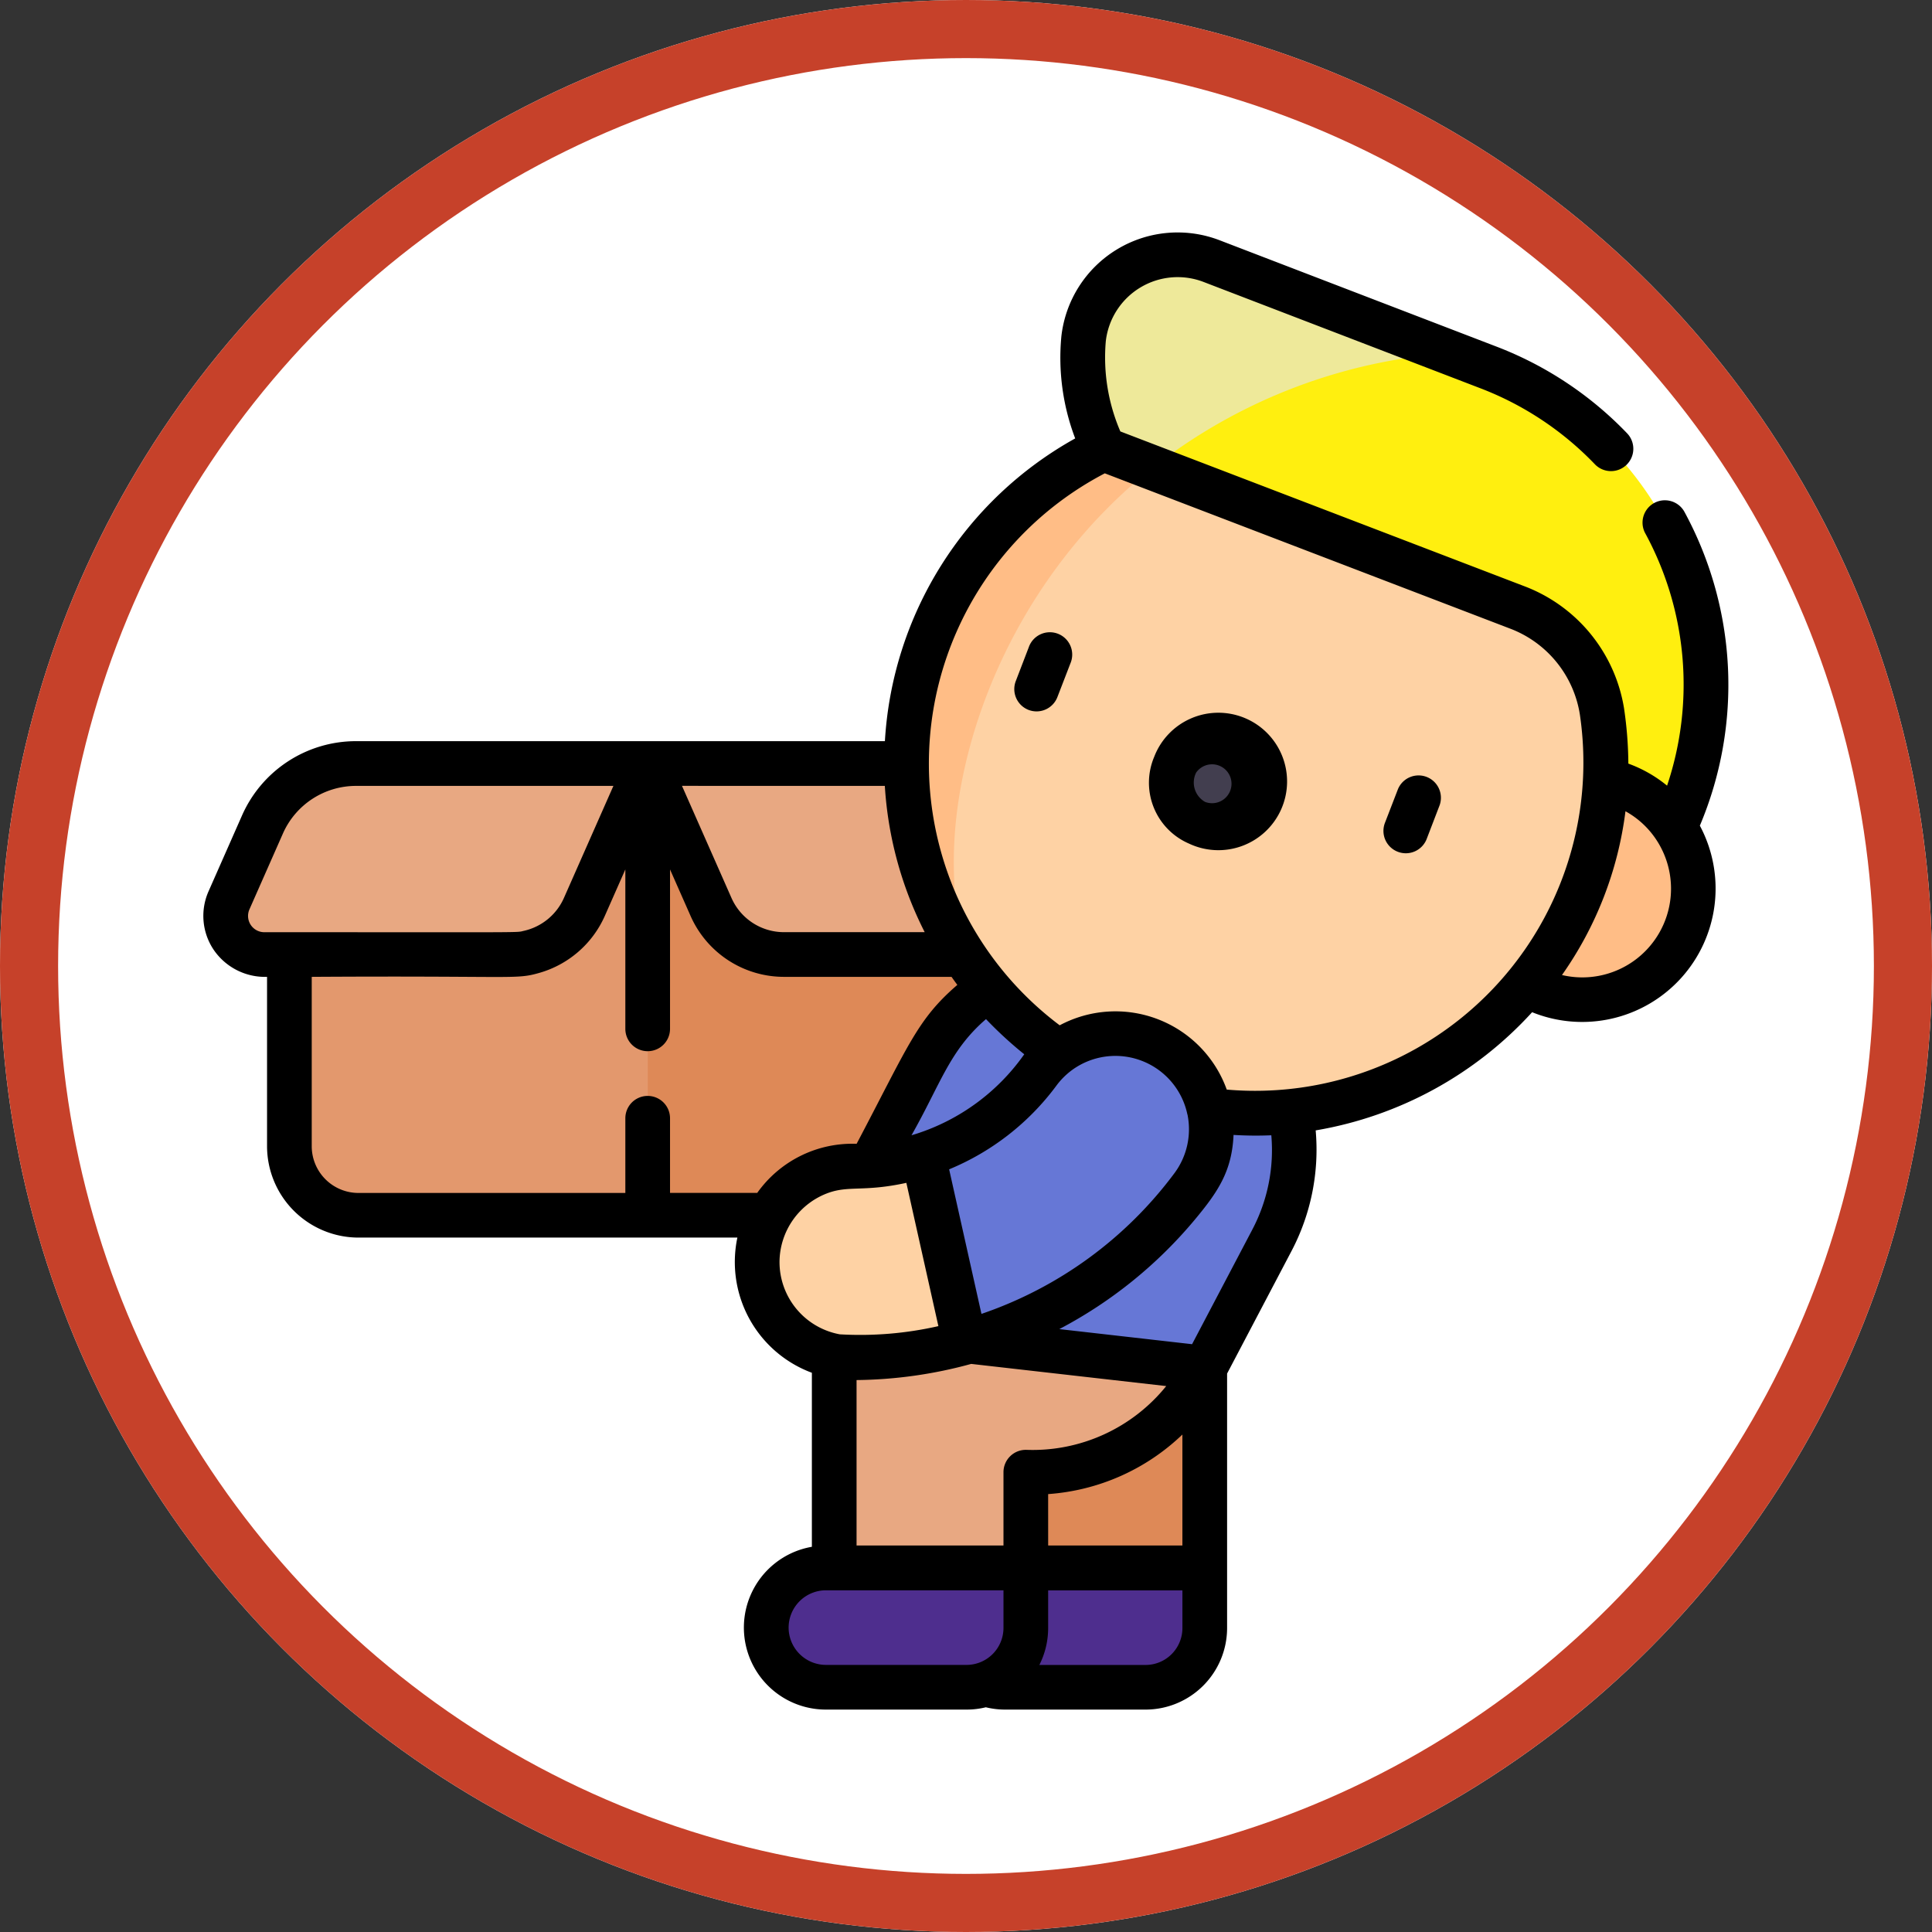 <svg xmlns="http://www.w3.org/2000/svg" width="133" height="133" viewBox="0 0 133 133">
  <rect x="0" y="0" width="133" height="133" fill="#333333" stroke="none"/>
  <g id="Grupo_163243" data-name="Grupo 163243" transform="translate(-1077 -5759.694)">
    <g id="Grupo_163126" data-name="Grupo 163126" transform="translate(0 3190.693)">
      <g id="Elipse_18059" data-name="Elipse 18059" transform="translate(1077 2569.001)" fill="#fff" stroke="#c6412a" stroke-width="4">
        <circle cx="66.5" cy="66.5" r="66.5" stroke="none"/>
        <circle cx="66.5" cy="66.5" r="64.5" fill="none"/>
      </g>
    </g>
    <g id="Grupo_163130" data-name="Grupo 163130" transform="translate(1090.998 5400.576)">
      <g id="Grupo_158146" data-name="Grupo 158146" transform="translate(1.538 376.651)">
        <path id="Trazado_197557" data-name="Trazado 197557" d="M104.591,384.8l-19.009-7.3a6.518,6.518,0,0,0-8.83,5.334,14.622,14.622,0,0,0,1.367,7.589l34.562,22.814a7.5,7.5,0,0,1,1.16.343,7.622,7.622,0,0,1,3.639,2.921l.563-1.464A23.4,23.4,0,0,0,104.591,384.8Z" transform="translate(-17.681 -377.06)" fill="#ffef0f"/>
        <path id="Trazado_197558" data-name="Trazado 197558" d="M83.816,472.612v13.76l-6.6,4.108-6.6-4.108v-19.5Z" transform="translate(-16.406 -395.967)" fill="#de8957"/>
        <path id="Trazado_197559" data-name="Trazado 197559" d="M35.464,452.526H60.133v-31.1H35.464L23.13,436.975Z" transform="translate(-6.408 -386.4)" fill="#de8957"/>
        <path id="Trazado_197560" data-name="Trazado 197560" d="M7.506,429.094v18.677a4.753,4.753,0,0,0,4.754,4.753H32.175v-31.1Z" transform="translate(-3.118 -386.4)" fill="#e3986d"/>
        <path id="Trazado_197561" data-name="Trazado 197561" d="M10.92,421.425a7.036,7.036,0,0,0-6.437,4.194L2.178,430.84a2.659,2.659,0,0,0,2.432,3.733H21.621a5.491,5.491,0,0,0,5.023-3.272L31,421.425Z" transform="translate(-1.948 -386.4)" fill="#e8a882"/>
        <path id="Trazado_197562" data-name="Trazado 197562" d="M58.838,421.425a7.036,7.036,0,0,1,6.436,4.194l2.306,5.222a2.659,2.659,0,0,1-2.432,3.733H48.137a5.49,5.49,0,0,1-5.022-3.272l-4.362-9.876Z" transform="translate(-9.697 -386.4)" fill="#e8a882"/>
        <path id="Trazado_197563" data-name="Trazado 197563" d="M124.622,426.1a7.641,7.641,0,1,0,.755,6.949A7.618,7.618,0,0,0,124.622,426.1Z" transform="translate(-24.823 -386.662)" fill="#ffbd86"/>
        <path id="Trazado_197564" data-name="Trazado 197564" d="M55.02,469.593v16.66l5.184,4.108,8.007-4.108v-6.583a13.433,13.433,0,0,0,12.319-7.176L67.33,466.3Z" transform="translate(-13.121 -395.847)" fill="#e8a882"/>
        <g id="Grupo_158143" data-name="Grupo 158143" transform="translate(43.112 48.174)">
          <path id="Trazado_197565" data-name="Trazado 197565" d="M85.473,457.764l-4.618,8.787-20.438-1-3.861-10.4c.156-.373.328-.742.519-1.105l4.621-8.786a13.431,13.431,0,1,1,23.777,12.5Z" transform="translate(-56.556 -438.08)" fill="#6677d6"/>
        </g>
        <path id="Trazado_197566" data-name="Trazado 197566" d="M80.864,392.234a37.432,37.432,0,0,1,21.2-8.4L85.582,377.5a6.518,6.518,0,0,0-8.83,5.334,14.622,14.622,0,0,0,1.367,7.589Z" transform="translate(-17.681 -377.06)" fill="#eee99a"/>
        <path id="Trazado_197567" data-name="Trazado 197567" d="M109.207,412.06a9.11,9.11,0,0,0-5.754-7.132L74.885,393.985a24.073,24.073,0,0,0,2.207,44.251c16.941,6.235,34.864-7.986,32.115-26.176Z" transform="translate(-14.447 -380.623)" fill="#fed2a4"/>
        <g id="Grupo_158144" data-name="Grupo 158144" transform="translate(64.272 32.125)">
          <ellipse id="Elipse_18281" data-name="Elipse 18281" cx="3.183" cy="2.844" rx="3.183" ry="2.844" transform="matrix(0.359, -0.933, 0.933, 0.359, 0, 5.942)" fill="#423e4f"/>
        </g>
        <path id="Trazado_197568" data-name="Trazado 197568" d="M68.808,491.572a4.108,4.108,0,0,0,0,8.217h9.686a4.074,4.074,0,0,0,4.074-4.075v-4.142Z" transform="translate(-15.159 -401.167)" fill="#4e2e8e"/>
        <path id="Trazado_197569" data-name="Trazado 197569" d="M53.2,491.572a4.108,4.108,0,0,0,0,8.217H62.89a4.075,4.075,0,0,0,4.074-4.075v-4.142Z" transform="translate(-11.874 -401.167)" fill="#4e2e8e"/>
        <path id="Trazado_197570" data-name="Trazado 197570" d="M62.611,468.477A28.794,28.794,0,0,1,54.9,469.53a6.6,6.6,0,1,1,0-13.191,15.723,15.723,0,0,0,4.83-.761L64.7,460.63Z" transform="translate(-11.707 -393.59)" fill="#fed2a4"/>
        <g id="Grupo_158145" data-name="Grupo 158145" transform="translate(48.02 53.617)">
          <path id="Trazado_197571" data-name="Trazado 197571" d="M81.329,455.483a29.151,29.151,0,0,1-15.671,10.762l-2.884-12.9a15.9,15.9,0,0,0,7.937-5.688,6.595,6.595,0,1,1,10.618,7.825Z" transform="translate(-62.774 -444.974)" fill="#6677d6"/>
        </g>
        <path id="Trazado_197572" data-name="Trazado 197572" d="M64.571,422.4c0-8.491,4.321-19.667,13.7-27.122l-3.381-1.295a24.072,24.072,0,0,0-9.7,34.736A32.638,32.638,0,0,1,64.571,422.4Z" transform="translate(-14.447 -380.623)" fill="#ffbd86"/>
      </g>
      <g id="Grupo_158147" data-name="Grupo 158147" transform="translate(0.001 375.119)">
        <path id="Trazado_197573" data-name="Trazado 197573" d="M71.692,415.339a1.537,1.537,0,0,0,1.987-.883l.9-2.33a1.538,1.538,0,1,0-2.871-1.1l-.894,2.329A1.537,1.537,0,0,0,71.692,415.339Z" transform="translate(-14.886 -382.47)"/>
        <path id="Trazado_197574" data-name="Trazado 197574" d="M85.223,425.993a4.731,4.731,0,1,0-2.4-5.976A4.565,4.565,0,0,0,85.223,425.993Zm.474-4.872a1.339,1.339,0,1,1,.628,2A1.531,1.531,0,0,1,85.7,421.122Z" transform="translate(-17.366 -383.918)"/>
        <path id="Trazado_197575" data-name="Trazado 197575" d="M103.893,427.71a1.538,1.538,0,0,0,1.987-.884l.894-2.329a1.538,1.538,0,0,0-2.871-1.1l-.9,2.33A1.539,1.539,0,0,0,103.893,427.71Z" transform="translate(-21.665 -385.074)"/>
        <path id="Trazado_197576" data-name="Trazado 197576" d="M4.386,426.365v11.658a6.3,6.3,0,0,0,6.291,6.291H36.764a8.13,8.13,0,0,0,5.128,9.306V465.6a5.645,5.645,0,0,0,.969,11.207h9.685a5.609,5.609,0,0,0,1.322-.159,5.585,5.585,0,0,0,1.311.159h9.685a5.618,5.618,0,0,0,5.612-5.612v-17.52l4.442-8.45a15,15,0,0,0,1.656-8.29,26.027,26.027,0,0,0,14.9-8.136,9.185,9.185,0,0,0,11.547-12.842,24.941,24.941,0,0,0-1.083-21.642,1.538,1.538,0,0,0-2.7,1.47,21.839,21.839,0,0,1,1.526,17.418,9.089,9.089,0,0,0-2.665-1.517,27.132,27.132,0,0,0-.3-3.822,10.843,10.843,0,0,0-6.723-8.338L63.127,388.818a12.875,12.875,0,0,1-1-6.22,4.978,4.978,0,0,1,6.749-4.063l19.006,7.3a21.655,21.655,0,0,1,7.922,5.253,1.538,1.538,0,0,0,2.219-2.13,24.712,24.712,0,0,0-9.039-5.994l-19.006-7.3a8.053,8.053,0,0,0-10.91,6.6,15.6,15.6,0,0,0,.951,7.035,25.547,25.547,0,0,0-13.1,20.841H10.507a8.577,8.577,0,0,0-7.842,5.11L.36,420.473a4.181,4.181,0,0,0,.323,3.986,4.275,4.275,0,0,0,3.7,1.906Zm33.741,14.873h-6V436.1a1.538,1.538,0,1,0-3.076,0v5.142H10.678a3.219,3.219,0,0,1-3.216-3.215V426.365c14.1-.088,14,.2,15.651-.268a7.049,7.049,0,0,0,4.522-3.921l1.416-3.206v10.975a1.538,1.538,0,1,0,3.076,0V418.97l1.416,3.206a7.03,7.03,0,0,0,6.428,4.189H51.506c.13.186.263.371.4.553-2.762,2.383-3.343,4.126-6.934,10.941a8.027,8.027,0,0,0-6.842,3.38Zm29.621-5.4a5.069,5.069,0,0,1-.882,4.022,27.688,27.688,0,0,1-13.3,9.707c-.439-1.966-1.78-7.963-2.225-9.952a17.489,17.489,0,0,0,7.382-5.758,5.083,5.083,0,0,1,1.075-1.074h0a5.063,5.063,0,0,1,7.945,3.057Zm-22.78,18.284a30.886,30.886,0,0,0,7.892-1.112l13.426,1.526a11.818,11.818,0,0,1-9.618,4.391,1.538,1.538,0,0,0-1.586,1.537v5.046H44.968Zm8.908-24.85a27.28,27.28,0,0,0,2.636,2.423,14.531,14.531,0,0,1-7.434,5.476h0c-.109.035-.219.066-.328.1C50.752,433.744,51.364,431.442,53.876,429.277Zm4.281,32.7a14.854,14.854,0,0,0,9.242-4.1v7.639H58.158ZM39.664,446a5.094,5.094,0,0,1,3.4-4.778c1.425-.494,2.451-.047,5.332-.676l2.205,9.863a24.269,24.269,0,0,1-6.786.565A5.064,5.064,0,0,1,39.664,446Zm.627,25.165a2.572,2.572,0,0,1,2.57-2.57H55.082v2.6h0a2.546,2.546,0,0,1-2.537,2.536H42.861a2.572,2.572,0,0,1-2.57-2.57Zm27.109.034a2.539,2.539,0,0,1-2.537,2.536H57.551a5.614,5.614,0,0,0,.606-2.536v-2.6H67.4v2.6Zm4.794-27.4-4.129,7.854-9.14-1.039a30.744,30.744,0,0,0,9.322-7.526c1.6-1.92,2.563-3.345,2.673-5.841a25.046,25.046,0,0,0,2.6.024,11.737,11.737,0,0,1-1.326,6.527ZM93.53,426.239A24.973,24.973,0,0,0,97.9,414.966a5.994,5.994,0,0,1,1.476,1.143,6.107,6.107,0,0,1-5.848,10.13ZM62.051,391.7l27.93,10.7a7.583,7.583,0,0,1,4.783,5.926,22.6,22.6,0,0,1-24.312,25.8,8.145,8.145,0,0,0-11.5-4.426,22.532,22.532,0,0,1,3.1-37.994ZM46.914,413.218a25.668,25.668,0,0,0,2.745,10.071H39.971a3.952,3.952,0,0,1-3.614-2.356l-3.407-7.716Zm-43.74,8.5,2.305-5.222a5.5,5.5,0,0,1,5.029-3.276H28.229l-3.407,7.716a3.966,3.966,0,0,1-2.754,2.261c-.591.131.772.095-17.868.095a1.12,1.12,0,0,1-1.026-1.573Z" transform="translate(-0.001 -375.119)"/>
      </g>
    </g>
  </g>
</svg>
